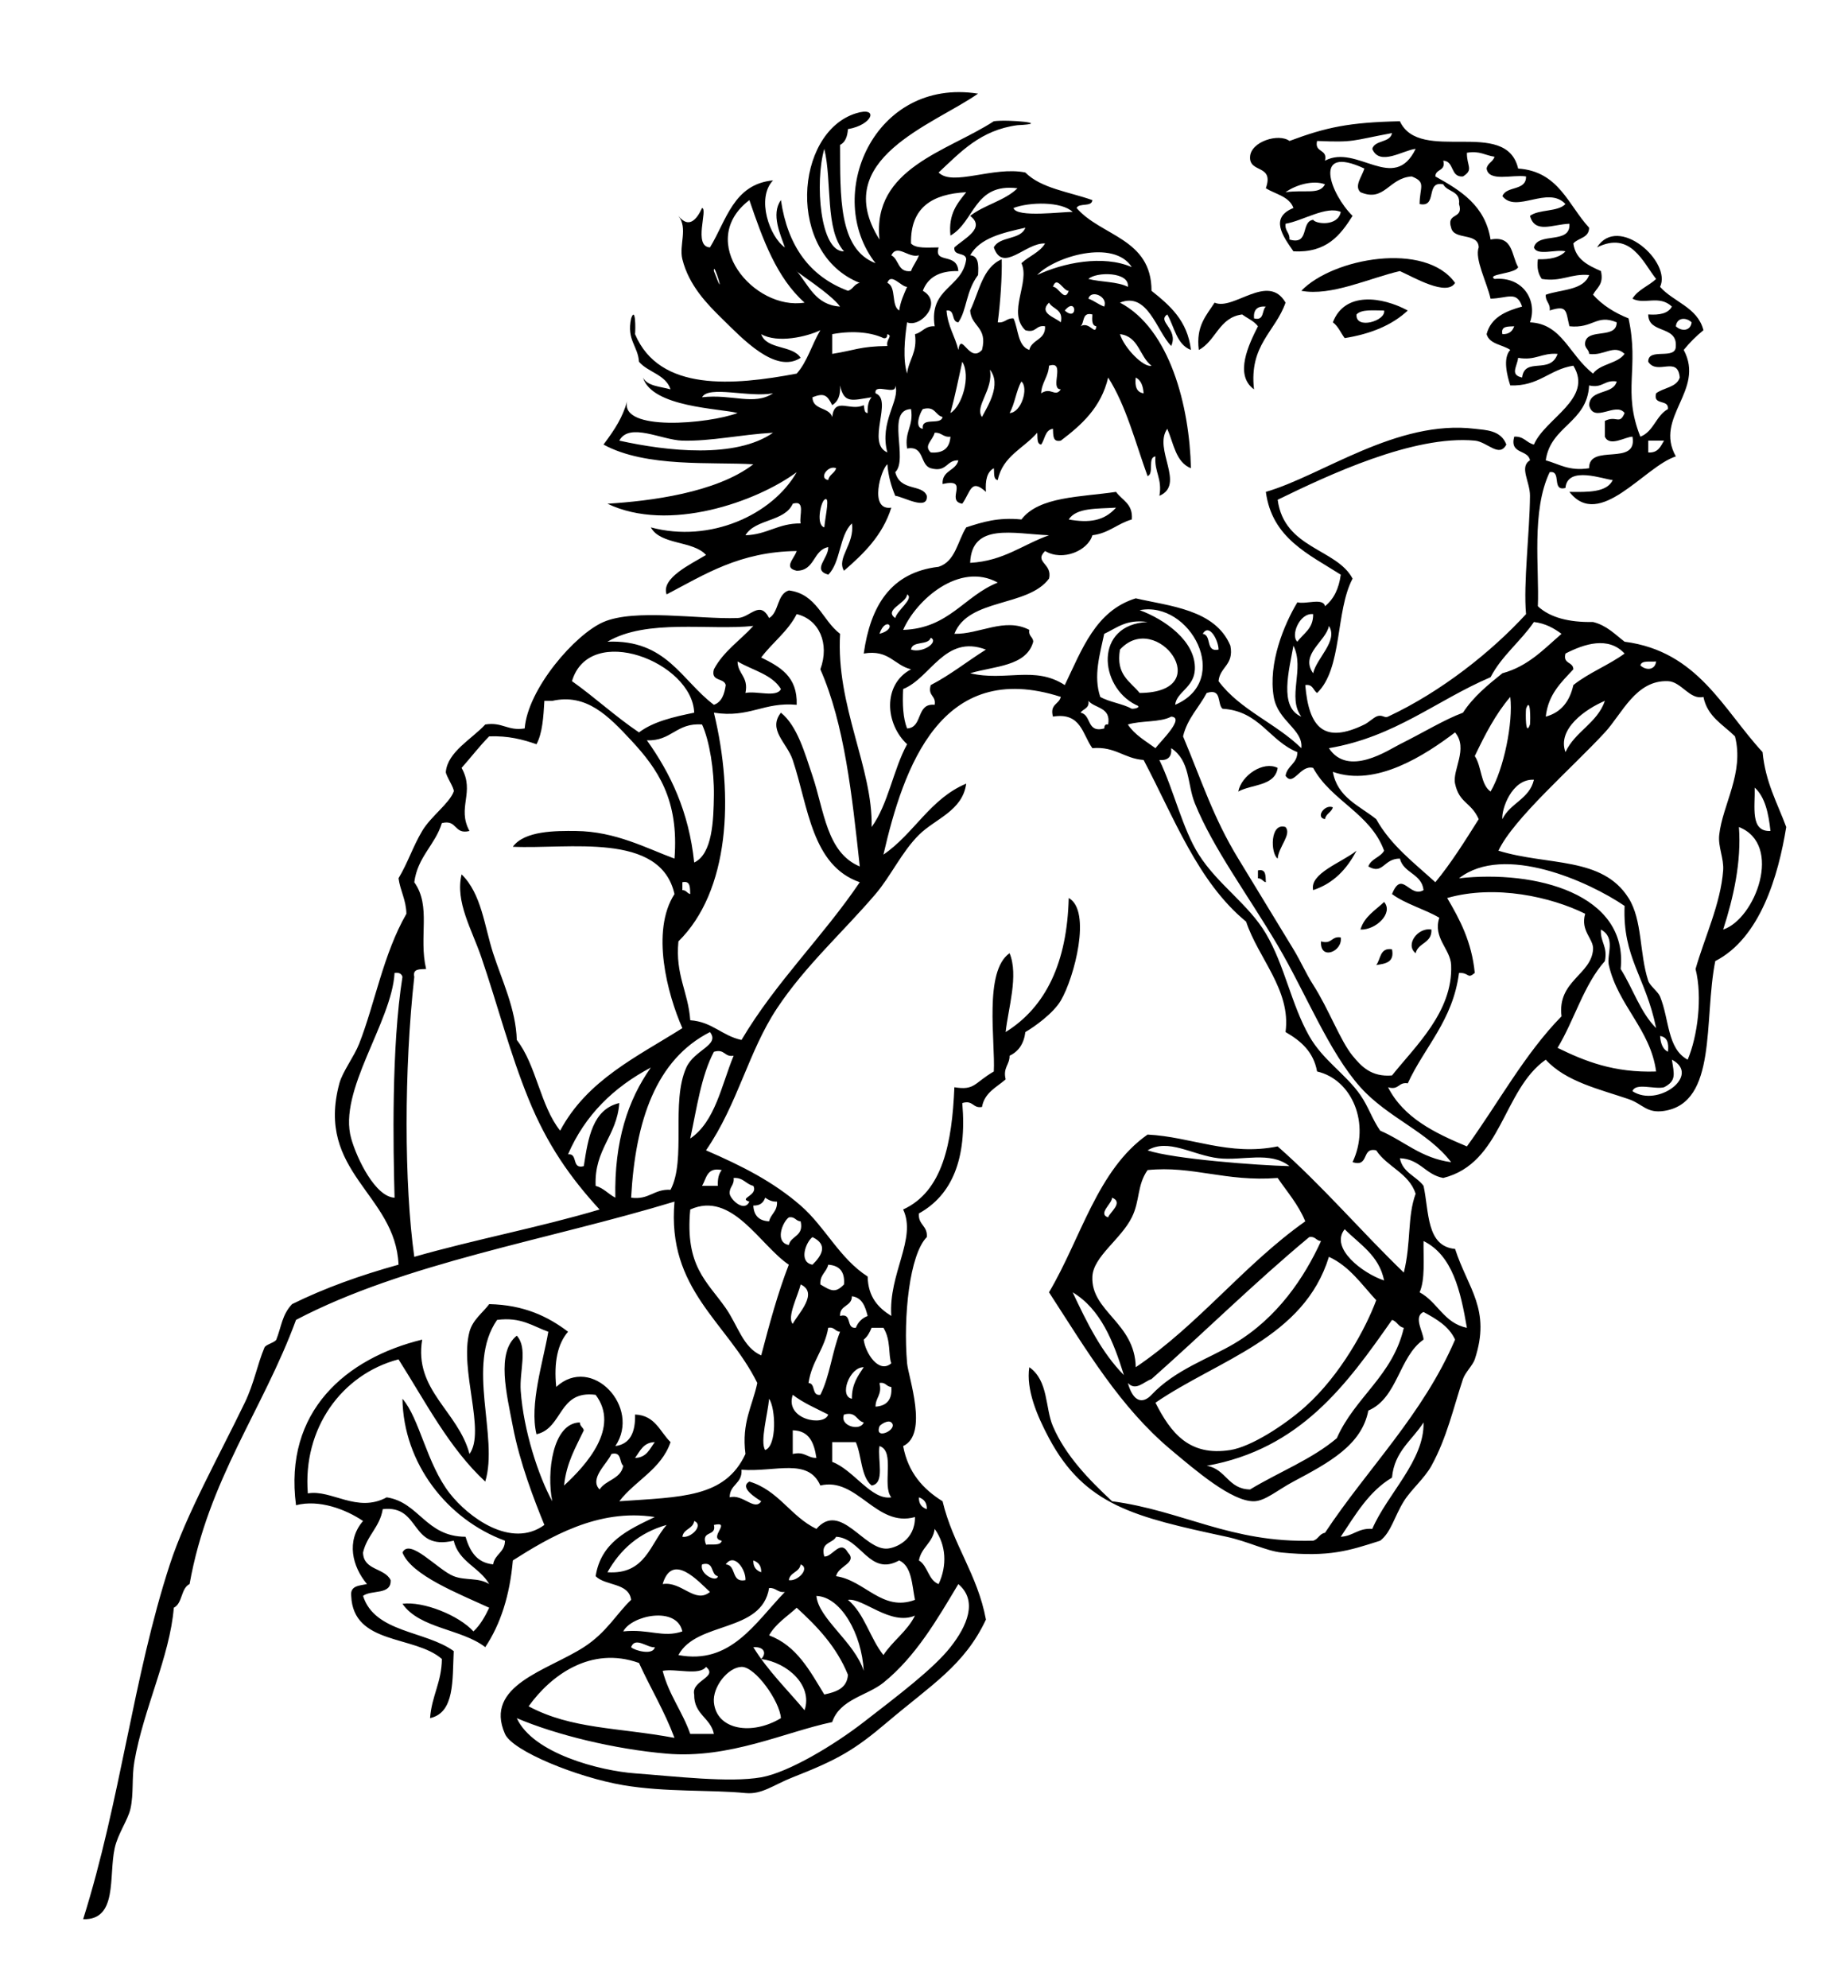 <?xml version="1.0" encoding="utf-8"?>
<!-- Generator: Adobe Illustrator 15.0.0, SVG Export Plug-In . SVG Version: 6.00 Build 0)  -->
<!DOCTYPE svg PUBLIC "-//W3C//DTD SVG 1.1//EN" "http://www.w3.org/Graphics/SVG/1.1/DTD/svg11.dtd">
<svg version="1.1" id="Capa_1" xmlns="http://www.w3.org/2000/svg" xmlns:xlink="http://www.w3.org/1999/xlink" x="0px" y="0px"
	 width="225px" height="242px" viewBox="0 0 225 242" enable-background="new 0 0 225 242" xml:space="preserve">
<g>
	<path fill-rule="evenodd" clip-rule="evenodd" d="M177.16,34.44c-1.018,1.694-5.062-0.702-6.72-1.44
		c-3.693,0.842-8.351,3.095-12,2.4C162.287,31.398,173.556,29.36,177.16,34.44z"/>
	<path fill-rule="evenodd" clip-rule="evenodd" d="M156.52,36.84c-1.238,3.561-4.459,5.14-3.84,10.56
		c-2.442-1.765-0.628-5.489,0.48-7.68c-0.472-0.648-1.281-0.959-1.92-1.439c-2.837,0.363-3.182,3.219-5.28,4.32
		c-0.372-2.933,0.926-4.194,1.92-5.76C150.171,37.87,154.394,33.146,156.52,36.84z M152.68,38.76c1.291,0.331,0.928-0.992,1.44-1.44
		C153.073,37.233,152.593,37.713,152.68,38.76z"/>
	<path fill-rule="evenodd" clip-rule="evenodd" d="M171.4,37.8c-1.9,1.781-4.508,2.853-7.681,3.36
		c-0.48-0.64-0.791-1.449-1.439-1.92C163.712,35.469,168.245,36.103,171.4,37.8z M165.16,38.28c-0.157,1.898,3.617,0.777,3.359-0.48
		C167.245,37.805,165.778,37.619,165.16,38.28z"/>
	<path fill-rule="evenodd" clip-rule="evenodd" d="M155.56,93.48c-0.324,2.236-3.148,1.971-4.8,2.88
		C151.163,94.362,153.824,92.605,155.56,93.48z"/>
	<path fill-rule="evenodd" clip-rule="evenodd" d="M162.28,98.28c-0.17,0.63-0.846,0.755-0.96,1.439
		C160.125,99.525,161.291,97.859,162.28,98.28z"/>
	<path fill-rule="evenodd" clip-rule="evenodd" d="M156.52,100.68c0.768,0.908-0.832,2.359-0.96,3.84
		C154.686,103.923,154.6,100.071,156.52,100.68z"/>
	<path fill-rule="evenodd" clip-rule="evenodd" d="M153.16,105.96c1.024-0.224,0.914,0.686,0.96,1.44
		c-0.389-0.091-0.479-0.481-0.96-0.48C153.16,106.6,153.16,106.28,153.16,105.96z"/>
	<path fill-rule="evenodd" clip-rule="evenodd" d="M168.52,109.8c1.17,1.357-1.017,3.442-2.88,3.36
		C166.116,111.557,167.458,110.818,168.52,109.8z"/>
	<path fill-rule="evenodd" clip-rule="evenodd" d="M174.28,113.16c0.085,1.685-1.622,1.579-1.92,2.88
		C171.032,114.989,172.663,112.855,174.28,113.16z"/>
	<path fill-rule="evenodd" clip-rule="evenodd" d="M163.24,114.12c0.258,1.729-2.559,2.851-2.4,0.48
		C162.196,114.997,162.084,113.923,163.24,114.12z"/>
	<path fill-rule="evenodd" clip-rule="evenodd" d="M169.48,115.56c0.329,1.609-0.806,1.754-1.921,1.92
		C168.127,116.767,167.976,115.335,169.48,115.56z"/>
	<path fill-rule="evenodd" clip-rule="evenodd" d="M106.6,32.04c-6.389-8.15-0.201-22.635,12.48-20.64
		c-5.423,3.803-18.163,7.953-12,17.76c-0.916-8.698,8.281-10.729,13.92-14.4c1.719-0.25,7.249,0.275,2.88,0.48
		c-4.521,0.598-6.947,3.293-9.6,5.76c1.709,1.727,6.665-0.796,10.56,0c1.907,1.933,5.326,2.354,8.16,3.36
		c-0.072,0.888-1.625,0.295-1.92,0.96c2.958,3.442,9.126,3.674,9.12,10.08c2.221,1.779,4.383,3.618,4.8,7.2
		c-1.749-0.651-2.002-2.798-2.88-4.32c-1.296,0.867,1.401,1.761,0.479,3.84c-1.783-1.818-2.849-6.64-6.239-5.28
		c6.088,3.208,8.471,12.628,8.64,20.16c-1.844-0.716-2.103-3.018-2.88-4.8c-1.746,2.461,2.251,6.775-0.96,8.16
		c0.375-2.135-0.64-2.88-0.48-4.8c-0.996,0.123-0.131,2.109-0.96,2.4c-1.49-4.109-2.617-8.583-4.8-12
		c-0.849,3.631-3.212,5.748-5.76,7.68c-1.024,0.224-0.914-0.686-0.96-1.44c-0.986,0.134-0.958,1.282-1.44,1.92
		c-0.562-0.078-0.404-0.875-0.479-1.44c-1.623,1.897-4.208,2.833-4.8,5.76c-0.562-0.078-0.405-0.875-0.48-1.44
		c-0.838,0.441-1.06,1.5-0.96,2.88c-1.852-1.7-1.851-0.005-2.88,1.44c-2.12-0.341,1.025-3.164-2.4-2.4
		c-0.085-1.686,1.621-1.579,1.92-2.88c-1.489-0.05-1.369,1.51-3.36,0.96c-1.349-0.411-0.737-2.783-2.88-2.4
		c-0.336-2.097,0.816-2.704,0.48-4.8c-3.1,0.1-0.289,6.112-1.92,7.68c0.599,2.389,3.307,1.41,3.84,2.88
		c0.164,1.892-2.915,0.075-3.84,0c-0.474-1.126-0.842-2.358-0.96-3.84c-0.773,0.561-2.291,5.685,0.48,5.28
		c-1.077,3.403-3.364,5.597-5.76,7.68c-0.952-1.547,1.338-3.264,0.96-5.76c-1.559,1.481-1.346,4.734-2.88,6.24
		c-2.022-0.599,0.046-1.967,0-3.36c-1.873,0.367-1.599,2.88-3.84,2.88c-1.656-0.35-0.32-1.444,0-2.4
		c-6.958,0.082-11.216,2.864-15.84,5.28c-0.706-1.998,3.005-3.705,4.8-4.8c-1.583-1.776-5.534-1.186-6.72-3.36
		c7.207,1.938,14.788-1.513,17.76-6.72c-4.88,3.604-15.592,7.406-23.04,3.84c5.15-0.319,13.226-1.316,17.76-4.8
		c-5-0.311-13.054,0.438-18.24-2.4c1.496-2.003,2.305-3.308,2.88-5.28c-0.924,3.745,9.919,2.764,13.44,1.44
		c-2.141-0.568-10.399-0.679-11.52-4.32c0.541,1.059,2.114,1.087,3.36,1.44c-0.585-1.815-2.738-2.062-3.84-3.36
		c-0.132-1.947-1.526-2.634-0.96-5.28c0.553-1.553,0.543,1.289,0.48,1.92c2.979,7.051,12.002,6.249,19.68,4.8
		c1.291-1.43,1.859-3.581,2.88-5.28c-1.617,0.784-5.192,1.626-7.2,0.48c0.649,1.911,3.818,1.301,4.8,2.88
		c-3.063,2.012-7.119-2.371-9.6-4.8c-1.763-1.726-4-3.999-4.8-7.2c-0.432-1.729,0.708-3.75-0.48-5.28
		c1.263,1.595,2.223,0.461,2.88-0.96c0.746,0.109-1.119,4.691,0.96,4.8c2.005-3.275,2.861-7.699,7.68-8.16
		c-2.085,2.187-0.394,6.911,1.44,8.16c-0.498-1.485-1.735-4.036-0.48-5.76c0.817,5.583,3.504,9.295,8.16,11.04
		c0.63-0.169,0.755-0.845,1.44-0.96c-8.99-3.56-7.944-18.294-0.48-20.64c2.849-0.896,2.075,1.403-0.96,1.92
		c-0.066,0.895-0.316,1.604-0.96,1.92C102.311,23.85,102.073,30.327,106.6,32.04z M102.76,30.6c-2.338-2.622-1.43-8.49-2.4-12.48
		C99.191,22.183,99.835,30.676,102.76,30.6z M115.72,28.68c-0.276-2.677,0.86-3.94,1.92-5.28c-4.105,0.214-6.813,1.827-6.72,6.24
		c0.619,0.661,2.085,0.475,3.36,0.48c-0.642,2.069,2.264,0.557,2.399,2.88c-2.294-0.055-3.713,0.767-4.32,2.4
		c2.506,1.44-0.258,4.535-1.92,3.84c-0.29,1.967-0.531,4.491,0,6.24c0.204-1.716,1.279-2.562,0.96-4.8
		c0.914-0.206,1.206-1.034,2.4-0.96c-0.719-4.718,3.373-4.627,3.84-8.16c-0.053-0.907-1.587-0.333-1.439-1.44
		c1.187-1.079,3.869-2.358,1.92-3.84c1.706-1.334,4.229-1.851,5.76-3.36C118.571,22.252,118.684,27.004,115.72,28.68z M97.96,36.84
		c-3.393-3.007-5.097-7.703-6.72-12.48C84.656,29.375,91.799,37.84,97.96,36.84z M123.4,25.32c0.326,1.233,6.098,0.431,7.199,0.48
		C129.256,24.509,125.348,24.574,123.4,25.32z M121.48,39.24c0.907,0.107,1.059-0.541,1.92-0.48c0.604,1.317,0.488,3.352,1.92,3.84
		c0.299-1.301,2.005-1.195,1.92-2.88c-1.156-0.196-1.044,0.877-2.4,0.48c-2.258-2.154,0.619-5.838-0.479-8.16
		c0.903-0.856,2.222-1.298,2.88-2.4c-2.37-0.129-5.137,3.678-6.24,0.48c0.688-1.392,3.282-0.878,3.84-2.4
		c-2.737,0.623-5.506,1.214-6.72,3.36c1.049,0.07,1.03,1.209,0.96,2.4c-1.5,1.999-1.351,4.262-2.4,5.76
		c-0.906-0.054-0.333-1.587-1.439-1.44c0.148,1.932,1.038,3.122,1.439,4.8c0.368-2.329,1.328,1.701,2.88,0
		c0.72-2.799-1.328-2.831-1.439-4.8c1.095-2.266,1.491-5.229,3.84-6.24C122.014,33.567,121.812,36.73,121.48,39.24z M110.92,33
		c0.25-0.71,0.71-1.21,0.96-1.92c-1.253,0.398-2.633-1.452-3.36,0C109.478,31.562,109.277,33.203,110.92,33z M126.28,33.48
		c3.13-1.484,8.014-2.489,11.52-0.96C135.601,29.059,128.396,31.238,126.28,33.48z M86.92,33C88.548,37.32,86.818,31.467,86.92,33
		L86.92,33z M102.28,37.32c-1.105-1.558-5.663-4.437-5.28-4.32C98.478,34.723,99.275,37.125,102.28,37.32z M137.32,34.92
		c0.24-1.865-3.88-1.849-4.801-0.96C134.047,34.353,136.054,34.266,137.32,34.92z M109.48,37.8c0.158-1.122,0.577-1.983,0.96-2.88
		c-0.718,0.009-1.963-1.783-2.4-0.48C109.17,34.91,108.47,37.21,109.48,37.8z M130.12,35.4c-0.64,0.072-1.449-1.952-1.92-0.48
		C128.839,34.849,129.648,36.872,130.12,35.4z M134.44,37.32c0.505-1.214-1.619-2.127-1.921-0.96
		C133.23,36.61,133.729,37.07,134.44,37.32z M129.16,39.24c0.334-1.615-0.986-1.574-1.44-2.4
		C126.432,38.121,128.398,38.598,129.16,39.24z M129.64,37.8C131.257,39.258,131.096,36.025,129.64,37.8L129.64,37.8z M133.48,39.72
		c-0.56-0.081-0.521-0.759-0.48-1.439c-1.291-0.331-0.928,0.992-1.44,1.439C132.654,39.061,133.364,40.958,133.48,39.72z
		 M107.56,41.16c-1.279-0.616-3.5-0.993-6.24-0.48c0,0.8,0,1.6,0,2.4c2.744-0.432,3.384-0.919,6.72-0.96
		c-0.189-0.826,0.712-1.23,0-1.44C108.013,40.973,107.968,41.248,107.56,41.16z M140.2,44.52c-1.462-1.098-1.542-3.579-3.84-3.84
		C136.891,42.403,139.273,44.787,140.2,44.52z M115.72,50.28c1.42-0.835,2.512-4.509,1.44-6.24
		C116.695,46.135,116.268,48.267,115.72,50.28z M126.76,47.88c1.227-0.823,1.681,0.55,2.4-0.48c-1.433-0.008,0.677-3.557-1.44-2.88
		C127.64,45.88,126.84,46.521,126.76,47.88z M119.56,50.76c0.663-1.275,2.424-3.952,0.96-5.76
		C120.997,47.415,118.621,49.477,119.56,50.76z M139.24,47.88c-0.066-0.894-0.316-1.604-0.96-1.92
		C138.146,47.054,138.396,47.765,139.24,47.88z M122.92,50.28c1.428-0.04,2.346-3.058,1.44-3.84
		C123.715,47.555,123.565,49.166,122.92,50.28z M101.32,49.32c-0.617-1.243-0.992-1.508-2.4-0.96c0.014,1.586,2.026,1.174,2.4,2.4
		c0.299-2.534,2.187-0.627,3.84-1.44c0.107,0.373,0.013,0.947,0.48,0.96c-0.036-0.836,0.107-1.493,0.48-1.92
		c-2.388,0.379-3.357,0.803-3.84-1.44C102.352,48.112,102.032,48.912,101.32,49.32z M106.6,47.88c2.174,0.802-1.199,6.056,1.44,7.2
		c-1.012-3.743,1.609-6.376,0.96-8.16C109.216,48.256,106.384,46.544,106.6,47.88z M85.48,48.36c3.681-0.418,6.307,1.058,8.64-0.48
		C91.18,48.424,86.272,46.891,85.48,48.36z M112.36,52.2c-0.232-1.512,2.201-0.359,2.4-1.44c-0.915-0.204-0.868-1.371-2.4-0.96
		C112.083,50.091,111.236,52.077,112.36,52.2z M83.08,53.64c-2.516-0.067-6.451-2.275-7.68,0c5.836,1.296,14.17,2.208,18.72-0.96
		C90.115,52.908,86.583,53.733,83.08,53.64z M113.32,55.08c1.565,0.125,2.31-0.57,2.4-1.92c-0.907,0.107-1.059-0.541-1.92-0.48
		C113.528,53.679,112.429,54.231,113.32,55.08z M100.84,58.44c0.115-0.685,0.791-0.81,0.96-1.44
		C100.812,56.579,99.645,58.245,100.84,58.44z M100.36,60.84c-0.45,0.406-1.025,3.06,0,3.36
		C100.521,62.578,101.1,60.286,100.36,60.84z M90.76,65.16c2.648-0.072,3.971-1.47,6.72-1.44c-0.213-0.907,0.653-2.893-0.96-2.4
		C95.54,63.54,91.949,63.148,90.76,65.16z"/>
	<path fill-rule="evenodd" clip-rule="evenodd" d="M157.48,25.32c-0.506-1.415-2.172-1.668-3.36-2.4
		c1.043-2.963-2.047-1.793-1.92-3.84c0.095-1.844,3.479-2.896,4.8-1.92c4.498-1.681,7.265-2.26,13.44-2.4
		c2.424,5.247,12.948-0.514,14.399,5.76c4.948,0.333,6.102,4.458,8.641,7.2c-0.004,1.277-1.336,1.225-1.921,1.92
		c0.272,1.967,1.812,2.667,3.36,3.36c0.38,1.66-0.533,2.026-0.96,2.88c1.132,1.268,2.607,2.193,4.32,2.88
		c1.331,6.075-0.77,8.836,1.439,14.4c1.625-0.615,1.905-2.575,3.36-3.36c0.143-1.262-1.862-0.377-1.44-1.92
		c0.904-0.696,2.495-0.706,2.88-1.92c-0.245-2.726-2.743-0.216-3.84-1.92c-0.038-1.798,3.398-0.122,3.36-1.92
		c0.146-2.546-3.353-1.448-3.36-3.84c1.38,0.099,2.438-0.122,2.88-0.96c-1.546-1.457-3.331-0.189-4.8-0.96
		c0.658-1.102,1.977-1.543,2.88-2.4c-1.592-1.994-3.078-5.888-7.199-3.84c2.568-4.08,9.133,1.77,7.68,4.8
		c1.651,1.868,4.565,2.475,5.28,5.28c-0.885,0.716-1.685,1.516-2.4,2.4c2.642,4.945-3.643,8.174-0.96,12.96
		c-3.854,1.248-9.29,9.032-12.96,4.32c2.271,0.032,4.557,0.077,5.28-1.44c-1.086-0.076-5.519-1.8-5.761,0.96
		c-1.741,0.462-0.402-2.157-1.92-1.92c-2.258,4.746-1.251,11.678-1.439,16.32c1.492,1.388,3.787,1.973,6.72,1.92
		c1.666,0.414,2.663,1.497,3.84,2.4c8.922,1.159,11.961,8.199,16.8,13.44c0.342,3.658,1.802,6.199,2.881,9.12
		c-0.954,5.887-3.147,13.5-8.641,16.32c-1.43,7.159,0.297,17.251-6.24,18.24c-2.127,0.321-2.592-0.849-4.319-1.44
		c-3.501-1.199-7.629-2.109-10.08-4.8c-5.26,3.7-5.309,12.611-12.48,14.4c-2.166-0.394-2.815-2.305-5.279-2.4
		c0.327,1.753,1.993,2.166,2.88,3.36c0.688,3.151,0.319,7.36,3.84,7.68c1.56,4.829,4.41,7.342,2.399,13.44
		c-0.233,0.708-1.179,1.617-1.439,2.399c-1.17,3.511-1.953,7.132-3.84,10.561c-0.854,1.55-2.485,2.906-3.36,4.319
		c-1.176,1.899-1.547,3.768-2.88,4.8c-3.815,1.219-6.176,2.011-12,1.44c-1.845-0.181-4.086-1.352-6.72-1.92
		c-11.14-2.403-17.217-3.785-21.601-12c-1.448-2.716-2.814-5.91-2.399-8.641c2.353,1.648,1.913,4.95,2.88,7.2
		c1.516,3.53,4.336,6.459,7.2,9.12c8.613,1.146,14.424,5.097,24.479,4.8c0.631-0.169,0.755-0.845,1.44-0.96
		c5.229-7.89,11.897-14.342,15.84-23.52c-0.758-1.643-2.286-2.514-3.84-3.36c-1.293,0.567,0.002,2.503,0,3.36
		c-3.019,2.102-3.134,7.106-6.721,8.64c-0.806,4.19-4.761,6.323-9.119,8.641c-1.934,1.027-3.434,2.375-4.801,2.399
		c-2.697,0.048-7.099-3.745-10.08-6.24c-6.223-5.206-10.299-12.142-14.88-19.199c3.878-6.523,5.883-14.918,12-19.2
		c5.329,0.265,9.895,2.647,15.84,1.44c5.453,4.787,10.145,10.335,15.36,15.359c0.916-3.709,0.402-6.755,1.44-9.6
		c-0.832-2.529-3.47-3.251-4.801-5.28c-1.858-0.419-0.784,2.096-2.88,1.44c2.191-4.645-0.021-10.046-4.319-11.041
		c-0.442-2.438-2.016-3.744-3.841-4.8c0.691-5.098-3.321-8.979-4.8-13.439c-5.887-4.833-8.771-12.669-12.479-19.68
		c-2.389-0.171-3.444-1.676-6.24-1.44c-1.218-1.663-1.358-4.401-4.8-3.84c-0.411-1.532,0.755-1.485,0.96-2.4
		c-14.597-4.696-19.152,8.586-21.6,19.2c3.715-2.525,5.677-6.803,10.08-8.64c-0.445,3.327-3.791,4.277-5.76,6.24
		c-2.104,2.098-3.424,5.026-5.28,7.2c-3.971,4.651-8.551,8.72-12,13.92c-3.494,5.269-4.76,11.643-8.64,17.28
		c4.378,1.895,8.178,3.816,11.52,6.72c2.993,2.601,4.746,6.459,8.16,8.641c0.051,2.508,1.3,3.819,2.88,4.8
		c-0.36-5.155,3.125-9.407,1.44-12.96c4.832-2.208,5.957-8.123,6.24-14.88c2.509,0.41,2.37-0.5,4.8-1.921
		c0.199-3.621-1.236-12.22,1.92-14.399c1.124,2.704-0.179,6.759-0.479,9.6c4.93-3.069,7.487-8.512,7.68-16.32
		c2.817,1.558,0.68,9.688-0.96,12.48c-0.91,1.55-3.205,3.197-4.32,3.84c-0.176,1.425-0.832,2.368-1.92,2.88
		c0.011,1.131-0.826,1.414-0.479,2.881c-1.11,0.969-2.565,1.595-2.881,3.359c-1.156,0.197-1.043-0.877-2.399-0.479
		c0.59,6.829-1.268,11.213-5.28,13.439c-0.125,1.405,1.085,1.476,0.96,2.88c-2.098,2.113-2.889,9.677-2.4,15.36
		c0.141,1.642,2.646,8.641-0.48,10.08c0.601,3.239,2.433,5.247,4.8,6.72c1.264,5.297,4.247,8.873,5.28,14.4
		c-2.61,5.562-6.641,7.935-12,12.479c-4.027,3.416-6.009,4.559-11.52,6.721c-2.364,0.927-3.735,2.118-5.76,1.92
		c-4.281-0.42-9.701-0.084-14.88-0.96c-5.529-0.937-13.473-4.134-14.4-6.24c-2.606-5.922,5.206-7.727,9.6-10.561
		c2.795-1.802,3.982-4.08,5.76-5.76c-0.282-2.117-3.127-1.672-4.32-2.88c0.647-4.152,3.95-5.649,7.2-7.2
		c-6.914-1.098-12.911,2.512-17.28,5.28c-0.371,4.27-1.504,7.776-3.36,10.56c-2.88-2.239-7.992-2.248-10.08-5.279
		c2.52-0.336,6.849,1.395,8.64,3.359c0.831-0.769,1.406-1.794,1.92-2.88c-3.726-1.717-9.483-3.952-10.56-6.72
		c0.884-1.839,4.324,2.135,6.24,2.88c1.448,0.563,2.996,0.132,4.32,0.96c-1.161-2.039-3.707-2.693-4.32-5.28
		c-5.423,1.263-3.937-4.383-8.64-3.84c-0.359,2.201-1.926,3.194-2.4,5.28c0.044,2.195,2.635,1.845,3.36,3.36
		c0.097,1.856-2.375,1.145-3.36,1.92c1.417,4.502,7.616,4.224,11.04,6.72c-0.168,3.513,0.137,7.497-2.88,8.16
		c0.191-2.689,1.408-4.352,1.44-7.2c-3.327-2.913-10.8-1.68-11.04-7.68c-0.146-1.267,1.002-1.238,1.92-1.44
		c-1.79-2.129-2.565-5.256-0.48-7.68c-2.09-1.409-5.329-2.654-8.16-1.92c-1.509-11.442,6.095-17.896,15.36-20.16
		c-1.03,6.159,4.386,8.708,5.76,13.92c2.003-2.752-1.245-10.229,0-14.88c0.392-1.466,1.654-2.341,2.4-3.36
		c4.227,0.094,7.144,1.496,9.6,3.36c-1.261,1.459-1.746,3.694-1.44,6.72c4.312-3.984,10.376,2.467,7.2,7.2
		c1.832-0.249,2.448-1.712,2.4-3.84c2.464,0.096,3.021,2.099,4.32,3.36c-1.147,3.333-4.297,4.662-6.24,7.199
		c7.566-0.535,12.869-0.409,15.36-5.76c-0.498-3.857,0.866-5.854,1.44-8.64c-3.659-7.414-11.036-11.333-10.08-22.08
		c-15.463,4.696-32.86,7.46-46.08,14.399c-4.041,11-10.682,19.398-12.96,32.16c-1.077,0.523-0.844,2.356-1.92,2.88
		c-0.485,5.951-3.698,12.333-4.8,18.721c-0.341,1.976-0.062,3.915-0.48,5.76c-0.313,1.383-1.535,3.027-1.92,4.8
		c-0.747,3.437,0.394,8.76-3.84,8.64c4.565-14.49,6.085-29.484,10.56-43.199c1.976-6.059,6.014-13.236,9.12-19.681
		c1.145-2.375,1.525-4.654,2.4-6.72c0.153-0.362,1.306-0.623,1.44-0.96c0.626-1.579,0.691-3.025,1.92-4.32
		c3.963-1.956,8.324-3.516,12.96-4.8c-0.363-8.618-10.134-11.218-7.2-22.08c0.381-1.412,1.794-3.258,2.4-4.8
		c1.918-4.878,2.937-10.933,5.76-15.84c-0.041-1.72-0.747-2.773-0.96-4.32c1.179-1.982,1.733-3.829,2.88-5.76
		c1.06-1.784,3.3-3.339,3.84-4.8c0.126-0.342-1-1.989-0.96-2.4c0.233-2.448,3.166-3.987,4.8-5.76c2.096-0.337,2.704,0.816,4.8,0.48
		c0.383-4.83,6.14-11.471,9.6-12.96c3.825-1.646,11.507-0.317,16.32-0.479c1.544-0.052,2.688-2.228,3.84,0
		c1.22-0.7,0.929-2.911,2.4-3.36c3.417,0.423,4.052,3.628,6.24,5.28c-0.523,8.77,4.015,16.362,3.84,23.52
		c2.025-2.775,2.624-6.976,4.32-10.08c-2.678-2.48-3-7.287,0.48-9.12c-2.066-0.494-2.681-2.438-5.76-1.92
		c0.815-5.745,3.241-9.878,9.12-10.56c2.059-0.661,2.305-3.135,3.359-4.8c1.932-0.629,3.87-1.25,6.721-0.96
		c2.143-2.817,7.202-2.718,11.52-3.36c0.729,1.031,2.086,1.435,1.92,3.36c-1.747,0.493-2.801,1.679-4.8,1.92
		c-0.535,1.866-3.607,3.211-5.76,1.92c-1.391,1.383,0.935,1.501,0.479,3.36c-2.586,3.494-9.814,2.345-11.52,6.72
		c3.062,0.071,6.123-2.044,9.12-0.48c-0.136,0.775,0.453,0.826,0.479,1.44c-0.824,3.016-4.727,2.954-7.68,3.84
		c4.294,1.024,7.864-0.951,11.52,1.44c2.086-4.314,3.749-9.052,8.641-10.56c4.105,0.952,9.681,1.35,11.52,5.76
		c0.462,2.382-1.279,2.56-1.439,4.32c2.585,3.495,7.017,5.143,10.08,8.16c0.258-2.286-2.85-3.258-3.36-6.24
		c-0.698-4.077,1.245-8.815,2.88-11.52c0.994,0.286,3.153-0.593,3.36,0.48c1.066-0.854,1.697-2.142,1.92-3.84
		c-3.903-2.497-8.371-4.429-9.12-10.08c6.854-1.987,15.94-8.832,25.439-7.68c1.312,0.159,3.179,0.15,3.841,1.92
		c-0.877,1.655-2.316-0.339-3.841-0.48c-7.474-0.691-17.853,4.204-24,7.2c0.792,5.976,7.186,5.932,9.12,9.6
		c-2.104,3.975-1.216,10.944-4.319,13.92c-0.488-0.312-0.497-1.104-1.44-0.96c0.441,5.258,2.333,7.174,7.2,4.8
		c0.461-0.225,1.088-0.798,1.439-0.96c0.732-0.337,0.957,0.226,1.44,0c6.5-3.043,12.601-7.902,16.8-12.48
		c-0.345-3.75,0.45-9.944,0.48-14.4c0.012-1.715-1.342-3.518,0-4.32c-0.237-1.363-2.509-0.691-1.92-2.88
		c1.193-0.074,1.485,0.754,2.399,0.96c1.37-3.206,7.278-5.577,4.8-9.6c-2.916,0.444-4.188,2.531-7.68,2.4
		c-0.366-1.133-0.946-3.317,0-4.32c-0.938-0.663-2.528-0.672-2.88-1.92c0.524-2.036,2.318-2.801,4.32-3.36
		c-0.662-1.967-1.762-0.998-3.84-0.96c-0.433-1.968-1.971-4.848-1.44-6.24c-0.051-1.869-3.015-0.826-3.36-2.4
		c-0.619-1.899,1.58-0.98,0.96-2.88c0.203-1.643-1.438-1.442-1.92-2.4c-2.229-0.468-0.651,2.869-2.88,2.4
		c0.01-2.088,0.848-2.656-0.96-3.36c-2.829,0.187-3.288,3.172-6.24,1.92c-0.79-0.746,0.164-1.871,0.48-2.88
		c-6.485-3.023-4.086,3.172-1.44,5.76c-1.49,2.35-3.152,4.527-7.199,4.32C156.198,28.751,154.549,26.505,157.48,25.32z
		 M159.88,26.76c0.329,0.523,3.031,0.825,3.36-0.96c-1.77-0.768-4.557,1.058-6.721,1.44c-0.107,0.907,0.541,1.059,0.48,1.92
		C159.49,29.891,158.327,26.967,159.88,26.76z M167.08,18.12c0.325-1.115,2.18-0.7,2.4-1.92c-5.005,0.932-4.502,1.153-9.12,0.96
		c-0.358,1.478,1.317,0.922,0.96,2.4c3.909-2.08,8.401,4.028,11.04-1.44C170.848,18.276,167.955,20.285,167.08,18.12z M178.12,21.48
		c-1.567,0.127-1.018-1.863-2.4-1.92c0.35,1.31-0.953,0.966-0.96,1.92c3.086,1.714,6.06,3.541,6.721,7.68
		c2.772-0.533,2.527,1.952,3.359,3.36c-0.335,0.823-3.915,0.833-2.88,1.44c3.487-0.325,5.271,2.654,4.32,5.28
		c3.91,0.175,4.75,3.954,7.68,6.24c0.87-1.209,2.97-1.19,3.84-2.4c-1.284-1.228-2.531,0.29-4.319,0
		c-0.027-0.614-0.615-0.665-0.48-1.44c0.364-1.716,3.834-0.326,3.84-2.4c-2.489-1.034-2.844,0.779-5.76,0.479
		c-0.459-1.869-0.211-2.619-2.4-1.92c0.107-0.907-0.541-1.059-0.479-1.92c1.892-0.668,4.603-0.518,5.28-2.4
		c-2.273-0.193-3.304,0.857-5.761,0.48c-0.402-0.557-0.633-1.287-0.479-2.4c1.487,0.047,2.662-0.217,3.359-0.96
		c-1.147-0.292-3.482,0.603-3.84-0.48c0.479-1.921,4.496-0.305,4.32-2.88c-2.068,0.076-4.193,1.248-4.8-0.96
		c1.097-0.823,3.384-0.457,4.319-1.44c-2.135-2.289-6.006,1.188-7.68-0.96c0.476-1.285,2.925-0.596,2.88-2.4
		c-1.664-0.256-4.553,0.713-4.8-0.96c0.115-0.685,0.79-0.81,0.96-1.44c-1.127-0.153-1.802-0.758-3.36-0.48
		C178.571,20.222,179.466,20.648,178.12,21.48z M156.52,23.4c2.474-0.341,4.115,0.347,4.801-0.96
		C159.918,21.892,157.793,22.485,156.52,23.4z M204.04,39.72c0.638,0.624,1.786,0.633,1.92-0.479
		C205.322,38.617,204.174,38.607,204.04,39.72z M182.92,40.68c0.826,0.026,1.23-0.37,1.44-0.96
		C183.605,39.766,182.695,39.656,182.92,40.68z M184.84,43.56c-0.146,1.12-1.024,2.068,0.48,2.4c0.317-2.563,3.447-0.317,4.319-2.88
		C187.721,42.921,186.976,43.936,184.84,43.56z M193.48,46.92c-0.241,4.56-4.688,4.912-5.28,9.12c1.634,0.445,2.815,1.345,5.28,0.96
		c-0.055-3.094,5.936-0.144,5.279-3.84c-0.857-0.002-2.792,1.292-3.359,0c0-0.64,0-1.28,0-1.92c1.407-0.713,1.782,0.542,2.399-0.96
		c-1.055-1.412-3.78,1.334-4.319-0.96c0.092-1.988,2.936-1.224,3.359-2.88C195.325,46.205,195.145,47.305,193.48,46.92z
		 M200.68,55.08c1.202,0.081,1.503-0.737,1.92-1.44c-0.64,0-1.279,0-1.92,0C200.68,54.12,200.68,54.6,200.68,55.08z M130.12,63.24
		c2.475,0.444,4.312,0.191,5.76-1.44C133.629,61.949,131.051,61.771,130.12,63.24z M118.12,68.52c4.093-0.228,6.403-2.236,9.6-3.36
		C123.366,64.981,118.303,63.591,118.12,68.52z M109.96,76.68c5.576-0.184,7.405-4.115,11.521-5.76
		C116.818,68.359,111.555,73.023,109.96,76.68z M109,75.24c0.215-0.943,2.35-2.399,1.44-2.88
		C110.375,73.453,107.551,74.22,109,75.24z M145.48,81.48c-0.087,2.219-2.242,2.753-2.4,4.32c6.995-2.998,1.829-12.712-4.32-11.52
		C141.758,75.381,145.615,78.032,145.48,81.48z M92.68,80.04c2.241,1.119,4.44,2.279,4.32,5.76c-4.051-0.371-5.723,1.638-10.08,0.96
		c2.489,10.259,1.876,21.74-4.32,27.84c-0.402,4.082,1.202,6.158,1.44,9.6c2.692,0.188,3.864,1.896,6.24,2.399
		c4.163-7.036,9.879-12.52,14.4-19.2c-5.862-2.04-6.256-9.178-8.16-14.88c-0.704-2.108-3.079-3.672-1.44-5.76
		c1.993,1.6,2.903,4.905,3.84,7.68c1.429,4.234,1.719,9.365,5.76,11.04c-0.939-8.661-1.863-17.337-4.8-24
		c1.158-3.146-0.156-6.071-2.88-6.72C95.921,76.881,94.048,78.208,92.68,80.04z M157.96,78.12c0.732-1.027,1.952-1.568,1.92-3.36
		C158.222,74.569,157.102,77.384,157.96,78.12z M107.08,77.16C109.458,76.521,107.83,74.893,107.08,77.16L107.08,77.16z
		 M137.8,86.28c0.511,0.021,1.219-0.227,0.48-0.48c-4.477-2.238-5.086-9.772,1.439-10.08c-2.612-0.373-3.742,0.737-5.279,1.44
		c-0.521,2.495-1.343,5.117-0.48,7.68C135.081,85.479,136.664,85.655,137.8,86.28z M186.76,75.72
		c-1.626,2.375-3.911,4.089-5.279,6.72c-6.613,2.827-11.615,7.266-19.681,8.64c2.34,3.568,7.265,0.205,8.641-0.48
		c2.91-1.45,5.424-3.004,7.68-3.84c1.261-1.939,3.021-3.378,4.8-4.8c3.147-0.853,5.055-2.945,7.2-4.8
		C189.195,76.484,188.188,75.892,186.76,75.72z M73.96,78.12c7.187-0.307,9.022,4.737,12.96,7.68c0.948-0.332,1.28-1.28,1.44-2.4
		c-0.195-0.925-1.861-0.379-1.44-1.92c1.162-2.198,3.203-3.517,4.8-5.28C86.356,76.77,78.747,75.292,73.96,78.12z M159.88,81.96
		c0.405-1.85,3.082-3.938,1.92-5.76C161.435,78.089,158.232,79.653,159.88,81.96z M148.36,79.08c0.022-1.029-1.118-3.301-1.92-1.92
		C147.568,77.311,146.725,79.435,148.36,79.08z M110.92,79.08c1.495,0.489,3.426-0.993,2.4-1.44
		C113.014,78.614,111.076,77.956,110.92,79.08z M136.36,79.08c-0.528,3.087,1.254,3.866,2.399,5.28
		C148.325,84.276,140.801,74.176,136.36,79.08z M190.6,79.56c-0.35,1.31,0.954,0.966,0.96,1.92c-1.461,1.579-3.058,3.022-3.359,5.76
		c1.889-0.512,2.922-1.878,3.359-3.84c1.864-1.497,4.298-2.422,6.24-3.84C195.821,77.429,192.911,78.374,190.6,79.56z M109.96,83.88
		c-0.094,1.854-0.017,3.537,0.48,4.8c1.974-0.106,1.045-3.115,3.36-2.88c0.197-1.156-0.876-1.043-0.48-2.4
		c2.424-1.256,4.454-2.906,6.72-4.32C115.031,77.182,113.318,82.546,109.96,83.88z M158.44,87.24
		c-1.761-2.359,0.446-5.818-0.96-8.64C156.966,81.549,155.678,86.103,158.44,87.24z M69.64,82.92c2.809,1.991,5.29,4.31,8.16,6.24
		c1.729-1.312,4.194-1.886,6.72-2.4C84.293,80.584,71.779,75.723,69.64,82.92z M90.76,84.36c1.303-0.297,3.81,0.609,4.32-0.48
		c-1.083-1.797-3.48-2.28-5.28-3.36C89.827,82.093,91.165,82.355,90.76,84.36z M201.64,80.52c-0.718,0.082-1.771-0.171-1.92,0.48
		C200.357,81.623,201.506,81.633,201.64,80.52z M206.44,117.96c1.115-3.905,3.057-7.932,3.359-12c0.109-1.461-0.64-2.882-0.479-4.32
		c0.41-3.706,3.067-7.554,1.92-12c-1.445-1.436-3.367-2.394-3.84-4.8c-1.668,0.404-2.676-1.857-4.32-1.92
		c-3.92-0.15-5.575,3.96-7.68,6.24c-3.975,4.307-11.15,10.516-12.96,14.4c6.038,1.859,12.63,0.676,15.84,5.76
		c1.716,2.719,1.3,6.727,2.399,10.08c0.204,0.622,1.186,1.298,1.44,1.92c1.145,2.797,0.854,6.334,3.36,7.68
		C206.681,126.167,207.305,121.404,206.44,117.96z M148.84,86.28c-0.674-0.606-0.027-2.533-1.92-1.92
		c-0.94,1.78-2.354,3.086-2.88,5.28c2.29,5.457,3.684,9.905,6.72,14.88c2.541,4.164,4.616,7.575,6.721,11.04
		c0.898,1.48,1.525,2.958,2.399,4.32c1.897,2.955,3.306,6.818,4.8,8.64c1.06,1.292,2.28,2.611,4.801,2.4
		c2.806-3.532,7.441-7.762,7.199-13.44c-0.084-1.967-2.252-3.296-1.439-5.76c-1.814-1.065-4.101-1.659-5.76-2.88
		c1.223-3.033,2.133,0.534,3.84-0.48c-0.219-2.022-2.438-2.042-2.88-3.84c-2.019-0.003-2.017,2.013-3.841,0.96
		c0.327-0.953,1.462-1.098,1.92-1.92c-1.673-4.567-6.434-6.046-8.64-10.08c-1.582-0.424-2.398,2.351-3.36,0.96
		c0.192-1.248,1.433-1.448,1.44-2.88C154.529,90.19,153.371,86.548,148.84,86.28z M76.84,90.12c-2.802-3.008-5.455-5.726-9.6-4.8
		c-0.32,0-0.64,0-0.96,0c-0.113,1.967-0.235,3.925-0.96,5.28c-1.661-0.579-3.434-1.046-5.76-0.96
		c-1.195,1.205-2.228,2.572-3.36,3.84c1.669,2.993-0.604,4.792,0.96,7.68c-1.915,0.475-1.445-1.435-3.36-0.96
		c-0.831,2.688-2.953,4.087-3.36,7.2c2.098,2.95,0.509,6.621,1.44,10.56c-0.754,0.046-1.664-0.064-1.44,0.96
		c-1.252,11.241-1.237,25.247,0,34.08c7.337-2.104,15.287-3.593,22.56-5.76c-3.609-3.928-6.409-7.954-8.64-13.44
		c-2.336-5.745-3.726-11.327-5.76-17.28c-1.165-3.41-3.198-6.738-2.4-10.08c2.434,2.386,2.77,6.29,3.84,9.6
		c1.066,3.298,2.773,6.807,2.88,10.56c2.386,3.055,2.858,8.021,5.28,11.04c3.3-6.177,9.35-8.987,14.88-12.479
		c-1.813-4.099-3.872-11.815-0.96-16.32c-1.709-7.634-12.949-5.439-19.68-5.76c1.416-1.958,5.217-1.945,7.68-1.92
		c4.841,0.05,8.602,2.113,12,3.36C82.692,97.351,80.063,93.58,76.84,90.12z M179.56,92.04c0.844,1.237,0.692,3.468,1.921,4.32
		c1.605-2.719,2.774-8.418,2.399-11.52C182.106,86.907,180.799,89.438,179.56,92.04z M131.56,86.76
		c1.364,0.237,0.691,2.509,2.881,1.92c0.026-0.293,0.071-0.568,0.479-0.48c0.371-2.131-1.588-1.933-2.4-2.88
		C132.664,86.264,131.872,86.272,131.56,86.76z M190.6,91.56c1.162-2.519,3.855-3.505,4.801-6.24
		C193.029,86.316,189.564,88.755,190.6,91.56z M186.28,88.2c0.063-0.631,0.072-3.473-0.48-1.92
		C185.736,86.911,185.728,89.753,186.28,88.2z M137.32,88.2c0.826,1.254,2.158,2.002,3.359,2.88c0.645-0.853,3.647-3.733,1.92-3.84
		C141.25,87.97,138.896,87.697,137.32,88.2z M78.76,90.12c2.865,4.016,5.111,8.649,5.76,14.88c2.226-1.035,2.357-5.151,2.4-8.16
		c0.043-3.042-0.533-6.658-1.44-8.64C82.344,87.944,81.77,90.25,78.76,90.12z M162.28,93.96c0.554,3.126,3.239,4.121,5.279,5.76
		c1.774,3.187,4.608,5.312,7.2,7.68c1.953-2.367,3.607-5.032,5.28-7.68c-0.936-2.097-2.369-1.919-2.88-4.32
		c-0.355-1.672,1.651-4.265,0-6.24C173.537,91.908,167.524,95.843,162.28,93.96z M145.96,104.04c2.321,3.655,6.051,6.034,8.16,9.6
		c2.294,3.878,3.085,8.612,5.28,12.48c1.69,2.98,4.447,4.612,6.239,7.2c0.982,1.417,1.386,2.844,2.4,4.319
		c2.912,1.249,4.97,3.351,8.64,3.841c-2.802-3.697-7.688-5.386-11.04-9.12c-3.837-4.276-6.683-11.521-10.08-17.28
		c-3.623-6.143-7.857-11.79-10.079-17.28c-0.952-2.353-0.54-5.174-2.881-6.72c0.088,1.047-0.393,1.527-1.439,1.44
		C142.917,96.182,143.965,100.897,145.96,104.04z M182.92,99.72c0.926-1.954,3.309-2.451,3.84-4.8
		C184.045,94.777,182.771,98.595,182.92,99.72z M215.56,101.16c-0.236-2.163-0.658-4.141-1.92-5.28
		C213.705,98.215,213.049,101.271,215.56,101.16z M209.8,113.16c3.909-1.279,7.342-10.35,1.92-12.48
		C212.032,104.923,211.065,109.236,209.8,113.16z M177.64,106.92c9.289-1.038,20.626,1.891,19.681,11.04
		c1.487,2.353,2.393,5.287,4.319,7.2c-1.271-6.244-4.097-8.562-3.84-14.88C193.464,107.327,183.115,102.646,177.64,106.92z
		 M83.08,108.36c0.481-0.001,0.571,0.389,0.96,0.48c-0.046-0.754,0.064-1.664-0.96-1.44C83.08,107.72,83.08,108.04,83.08,108.36z
		 M176.2,109.32c1.543,2.617,2.987,5.333,3.359,9.12c-0.953,0.799-0.61-0.043-1.92,0c-0.755,5.805-4.168,8.952-6.239,13.44
		c-1.157-0.196-1.044,0.877-2.4,0.48c1.889,3.71,5.65,5.549,9.6,7.2c3.834-5.287,7.008-11.233,11.521-15.841
		c-0.538-4.332,3.646-5.042,3.84-8.16c0.08-1.288-1.569-2.208-0.96-4.32C188.875,109.19,182.067,107.646,176.2,109.32z M195.4,117
		c-2.567,2.873-3.71,7.17-5.761,10.561c3.33,1.63,6.869,3.051,12,2.879c-0.696-5.146-4.649-8.045-5.76-12.959
		c-0.284-1.258,0.9-3.306-0.96-4.32C194.814,114.706,195.769,115.191,195.4,117z M42.76,138.6c0.714,2.516,2.965,7.118,5.28,7.2
		c-0.168-6.088-0.398-18.308,0.96-26.88c-0.106-0.374-0.402-0.558-0.96-0.48C47.702,124.464,41.114,132.797,42.76,138.6z
		 M76.84,145.8c2.216,0.296,2.763-1.077,4.8-0.96c1.942-3.684,0.016-10.65,1.92-14.88c0.985-2.187,4.143-2.72,2.88-4.32
		C79.87,128.99,77.362,136.401,76.84,145.8z M203.08,128.04c0.134-1.095-0.115-1.805-0.96-1.92
		C202.186,127.014,202.436,127.725,203.08,128.04z M84.04,138.6c3.044-2.075,3.788-6.452,5.28-10.08
		c-1.156,0.197-1.043-0.876-2.4-0.479C85.368,130.969,84.834,134.915,84.04,138.6z M202.6,132.36
		c-1.147,0.292-3.482-0.603-3.84,0.479c3.107,2.028,8.384-1.954,4.8-3.84C203.824,130.755,204.139,131.571,202.6,132.36z
		 M69.16,140.52c1.262-0.142,0.377,1.862,1.92,1.44c0.526-3.474,1.086-6.913,4.32-7.68c-0.285,4.034-3.064,5.575-2.88,10.08
		c0.999,0.281,1.551,1.009,2.4,1.439c-0.145-6.864,1.536-11.903,4.32-15.84C74.743,132.343,71.235,135.715,69.16,140.52z
		 M148.36,141c-3.165-0.369-6.123-2.479-8.641-0.96c3.154,1.054,13.375,1.828,17.28,1.92
		C154.653,140.094,151.248,141.337,148.36,141z M139.72,142.439c-1.305,1.867-0.904,3.722-1.92,5.761
		c-1.335,2.681-4.684,4.76-4.8,7.2c-0.204,4.266,5.179,5.592,5.28,11.039c7.645-5.154,13.145-12.455,20.64-17.76
		c-0.838-2.042-2.191-3.567-3.36-5.279C149.187,143.894,145.235,141.879,139.72,142.439z M85.48,144.36c0.64,0,1.28,0,1.92,0
		c-0.036-0.837,0.107-1.493,0.48-1.921C86.048,142.048,86.021,143.462,85.48,144.36z M88.84,145.32c0.115,0.74,1.785,2.3,2.4,0.96
		c-1.418-0.418,1.113-0.719,0.479-1.92c-0.914-0.206-1.206-1.034-2.4-0.96C89.428,144.308,88.779,144.459,88.84,145.32z
		 M91.72,146.76c0.059,1.222,0.699,1.861,1.92,1.92c0.206-0.914,1.034-1.205,0.96-2.399c-0.661,0.021-1.054-0.227-1.44-0.48
		C92.963,146.403,92.541,146.781,91.72,146.76z M134.92,148.2c0.141-0.568,1.934-1.813,0.48-2.4
		C135.409,146.518,133.617,147.764,134.92,148.2z M84.04,147.24c-0.654,6.922,2.041,8.735,4.32,12
		c1.487,2.131,2.105,4.799,4.32,5.76c0.997-3.803,2.015-7.585,3.36-11.04C92.525,151.598,89.133,144.933,84.04,147.24z
		 M96.04,151.561c0.268-1.173,1.857-1.023,1.44-2.881c-0.614-0.026-0.665-0.615-1.44-0.479
		C95.26,148.767,94.295,151.238,96.04,151.561z M168.52,155.88c-0.617-3.062-2.97-4.39-4.8-6.24
		C161.868,151.936,165.913,155.018,168.52,155.88z M98.92,153.96c1.131-1.105,1.937-2.438,0-3.36
		C98.14,151.167,97.175,153.639,98.92,153.96z M159.4,150.6c-6.641,5.52-12.749,11.572-19.2,17.28
		c-0.98,0.345-1.899,1.505-2.88,0.48c0.663,2.379,1.835,2.55,2.88,1.439c2.882-3.062,6.989-4.404,10.08-6.239
		c5.259-3.125,8.541-8.059,10.56-12.48C160.227,151.054,160.175,150.465,159.4,150.6z M172.84,157.32
		c2.193,1.166,2.957,3.763,5.76,4.319c-0.777-4.502-1.744-8.815-5.279-10.56C173.294,153.294,173.533,155.772,172.84,157.32z
		 M140.68,170.76c1.873,3.697,4.13,6.55,9.12,5.76c2.538-0.401,6.62-3.042,9.12-5.279c4.336-3.881,7.413-9.63,8.64-12.96
		c-1.774-1.905-3.236-4.123-5.76-5.28C158.75,162.91,148.374,165.494,140.68,170.76z M99.88,156.36c1.286,0.779,1.825,1.103,2.88,0
		c0.125-1.565-0.569-2.311-1.92-2.4C100.634,154.874,99.806,155.166,99.88,156.36z M96.52,161.16c0.602-1.174,3.217-3.753,0.96-4.8
		C97.181,157.686,95.769,160.377,96.52,161.16z M136.84,167.4c-1.291-4.149-2.844-8.037-6.24-10.08
		C132.337,161.023,134.133,164.667,136.84,167.4z M102.28,160.2c1.542-0.423,0.658,1.582,1.92,1.439
		c0.269-0.69,0.749-1.171,1.44-1.439c-0.3-1.141-0.646-2.234-1.92-2.4C103.722,159.082,102.203,158.843,102.28,160.2z M60.52,160.68
		c-3.819,5.506,0.23,14.217-1.44,19.681c-4.404-4.077-7.262-9.698-10.56-14.88c-6.966,1.835-11.684,8.474-11.04,16.319
		c2.863-0.513,5.994,2.439,9.6,0.48c3.969,0.604,4.74,4.782,9.6,4.8c0.519,1.721,1.324,3.156,3.36,3.36
		c0.192-1.248,1.432-1.448,1.44-2.881c-7.021-2.579-12.362-9.396-12.48-17.279c2.082,2.382,2.949,7.924,5.76,11.52
		c2.268,2.901,7.482,6.787,11.52,3.84c-1.244-3.037-2.997-7.568-3.84-12c-0.741-3.896-2.055-9.024,0.48-11.04
		c1.375,1.52,0.305,4.285,0.48,6.721c0.346,4.815,2.134,10.32,3.84,13.439c-0.704-3.457,0.022-9.532,3.36-9.6
		c-0.001,0.481,0.389,0.571,0.48,0.96c-0.974,2.066-2.124,3.956-2.4,6.72c2.705-2.492,6.846-7.062,3.84-11.04
		c-4.593-0.593-3.938,4.062-7.2,4.8c-0.881-3.607,0.804-8.791,1.44-12.479C64.865,161.455,63.465,160.295,60.52,160.68z
		 M146.92,178.44c2.351,0.369,2.594,2.846,5.28,2.88c3.487-2.113,7.531-3.669,10.56-6.24c2.201-4.999,6.811-7.59,8.16-13.44
		c-0.685-0.114-0.81-0.79-1.439-0.96C163.945,168.585,158.313,176.394,146.92,178.44z M98.44,168.36
		c0.907,0.053,0.333,1.587,1.44,1.439c1.138-2.223,1.441-5.279,2.4-7.68c-0.614-0.026-0.665-0.615-1.44-0.48
		C100.405,164.244,98.825,165.705,98.44,168.36z M105.16,163.08c0.184,1.597,1.839,4.213,3.36,2.88
		c-0.391-1.037-0.019-2.802-0.96-4.32c-0.48,0-0.96,0-1.44,0C105.887,162.207,105.608,162.729,105.16,163.08z M103.72,170.28
		c-0.019-1.778,0.737-2.783,1.44-3.841C103.448,166.397,102.115,169.964,103.72,170.28z M106.6,171.24
		c1.35-0.09,2.045-0.835,1.92-2.4c-0.614-0.026-0.665-0.615-1.44-0.479C107.427,169.827,106.589,170.109,106.6,171.24z
		 M100.84,172.2c-1.49-0.75-3.056-1.425-4.32-2.4C95.514,172.815,100.342,173.717,100.84,172.2z M93.16,176.52
		c1.449-0.489,1.286-5.089,0.48-6.239C93.492,172.07,92.511,175.526,93.16,176.52z M105.16,173.16
		c-0.916-0.205-0.869-1.371-2.4-0.96C102.188,173.627,104.783,174.262,105.16,173.16z M108.52,173.16
		c-0.424-0.369-1.371,0.295-1.44,0.479C106.401,175.449,109.468,173.984,108.52,173.16z M169.48,179.88
		c-2.813,1.667-4.447,4.513-6.24,7.2c1.526-0.073,2.111-1.088,3.84-0.96c1.83-4.253,6.371-8.345,6.24-12.96
		C171.966,175.325,169.77,176.649,169.48,179.88z M96.52,177c1.467-0.347,1.749,0.491,2.88,0.48c-0.275-1.806-0.839-3.321-2.88-3.36
		C96.52,175.08,96.52,176.04,96.52,177z M77.32,177.48c1.408-0.033,1.783-1.098,2.4-1.92
		C78.312,175.593,77.937,176.657,77.32,177.48z M101.32,177.96c2.625,0.978,4.778,4.711,7.2,4.32
		c-1.169-1.391,0.526-5.646-1.44-6.24c-0.256,1.664,0.713,4.553-0.96,4.8c-1.313-1.087-1.188-3.612-1.92-5.279
		c-0.96-0.001-1.92,0-2.88,0C101.32,176.36,101.32,177.16,101.32,177.96z M73,181.32c0.75-1.171,2.586-1.255,2.88-2.88
		c-0.512-0.448-0.149-1.771-1.44-1.44C73.967,178.15,71.701,179.989,73,181.32z M99.88,180.84c-1.487-3.41-5.465-1.613-9.6-1.92
		c0.121,1.722-1.441,1.759-1.44,3.36c1.608-0.45,3.026,1.723,3.84,0.479c-0.609-0.396-2.737-1.682-1.44-2.399
		c3.569,1.07,5.023,4.256,8.16,5.76c2.946-3.394,5.791,2.62,8.64,2.399c1.006-0.077,3.388-1.029,3.36-3.84
		C106.677,186.008,104.363,179.753,99.88,180.84z M112.84,183.72c0.026-0.825-0.369-1.23-0.96-1.439
		C111.854,183.105,112.25,183.511,112.84,183.72z M83.08,187.08c1.058,0.202,2.647-1.438,1.44-1.92
		C84.379,186.139,83.221,186.102,83.08,187.08z M73.96,191.4c4.633,0.312,5.185-3.455,7.2-5.761
		C77.787,186.587,75.519,188.639,73.96,191.4z M85.96,188.04c0.718-0.082,1.771,0.171,1.92-0.48c-1.749-0.301,1.295-2.425-0.96-1.92
		C87.279,187.119,85.265,186.225,85.96,188.04z M111.88,189.96c1.1,0.66,1.127,2.393,2.4,2.88c1.05-2.259,0.933-4.74-0.48-6.72
		C113.583,187.823,112.18,188.34,111.88,189.96z M100.36,189.48c0.963,0.107,1.944-2.143,2.88-0.48
		c1.206,1.264-1.204,1.616-1.44,2.88c3.519,0.506,5.608,4.376,9.6,2.88c-0.373-1.867-0.382-4.098-1.92-4.8
		c-3.61,1.999-4.631-2.721-7.68-2.88C101.371,187.931,99.852,187.691,100.36,189.48z M90.76,192.36
		c0.087-1.245-1.347-3.402-2.4-1.92C89.713,190.526,88.958,192.722,90.76,192.36z M92.68,191.4c0.026-0.826-0.37-1.23-0.96-1.44
		C91.694,190.786,92.089,191.19,92.68,191.4z M87.4,191.88c-0.925-0.195-0.379-1.86-1.92-1.439
		C85.119,191.656,87.313,192.691,87.4,191.88z M96.04,192.36c1.058,0.202,2.647-1.438,1.44-1.92
		C97.339,191.419,96.181,191.381,96.04,192.36z M80.68,192.84c2.323-0.385,3.917,2.458,5.76,0.96
		C85.036,192.509,81.849,188.898,80.68,192.84z M107.56,204.84c-1.974,1.593-5.304,2-6.24,4.8c-5.76,1.209-12.501,4.5-20.16,3.841
		c-6.29-0.542-13.387-2.256-18.24-4.32c1.972,4.305,10.098,6.403,14.4,6.72c4.757,0.351,11.496,1.166,15.36,0.48
		c3.338-0.593,8.863-3.919,12.48-6.721c4.233-3.279,8.499-6.502,10.56-9.12c2.005-2.545,3.381-5.628,0.96-7.68
		C114.081,197.185,111.485,201.673,107.56,204.84z M82.6,201.48c6.331,1.205,9.284-3.855,12.96-7.681
		c-0.908,0.107-1.059-0.541-1.92-0.479C92.745,198.824,84.831,197.311,82.6,201.48z M99.4,194.28c0.261,2.785,4.632,5.603,5.76,9.12
		C104.928,198.94,102.4,194.391,99.4,194.28z M107.56,201.48c1.138-1.742,2.886-2.874,3.84-4.801c-2.973,1.275-6.348-2.2-8.16-1.92
		C105.257,196.423,105.922,199.438,107.56,201.48z M93.64,199.08c3.373,1.267,4.962,4.317,6.72,7.2c1.452-0.309,2.77-0.75,2.88-2.4
		c-1.386-3.415-3.73-5.87-6.24-8.16C95.837,196.797,94.444,197.645,93.64,199.08z M75.88,198.6c3.136-0.332,4.831,0.817,7.2,0
		C82.4,195.477,76.894,196.639,75.88,198.6z M79.72,200.52c-0.841,0.133-2.395-1.352-2.88,0
		C77.173,200.896,79.518,201.588,79.72,200.52z M97.96,208.2c1.021-3.053-2.106-5.812-5.28-6.24c0.688-0.702,0.368-1.521-0.96-1.44
		C93.487,203.393,95.848,205.672,97.96,208.2z M64.36,207.72c5.251,2.798,10.798,2.55,17.76,3.84
		c-1.218-3.262-2.916-6.044-4.32-9.119C71.955,200.346,67.086,203.918,64.36,207.72z M80.68,203.4
		c0.754,2.926,2.407,4.952,3.36,7.68c0.96,0,1.92,0,2.88,0c-0.407-1.993-2.448-2.352-2.4-4.8c-0.396-1.708,2.975-2.103,1.44-3.36
		C85.139,204.019,82.296,203.096,80.68,203.4z M90.28,202.92c-1.649,0.051-3.541,2.438-3.36,4.32c0.323,3.369,4.623,4.057,8.16,1.92
		C94.938,207.09,91.94,202.869,90.28,202.92z"/>
	<path fill-rule="evenodd" clip-rule="evenodd" d="M165.16,103.56c-1.158,2.202-2.756,3.964-5.28,4.8
		C159.413,106.313,163.429,104.971,165.16,103.56z"/>
</g>
</svg>
